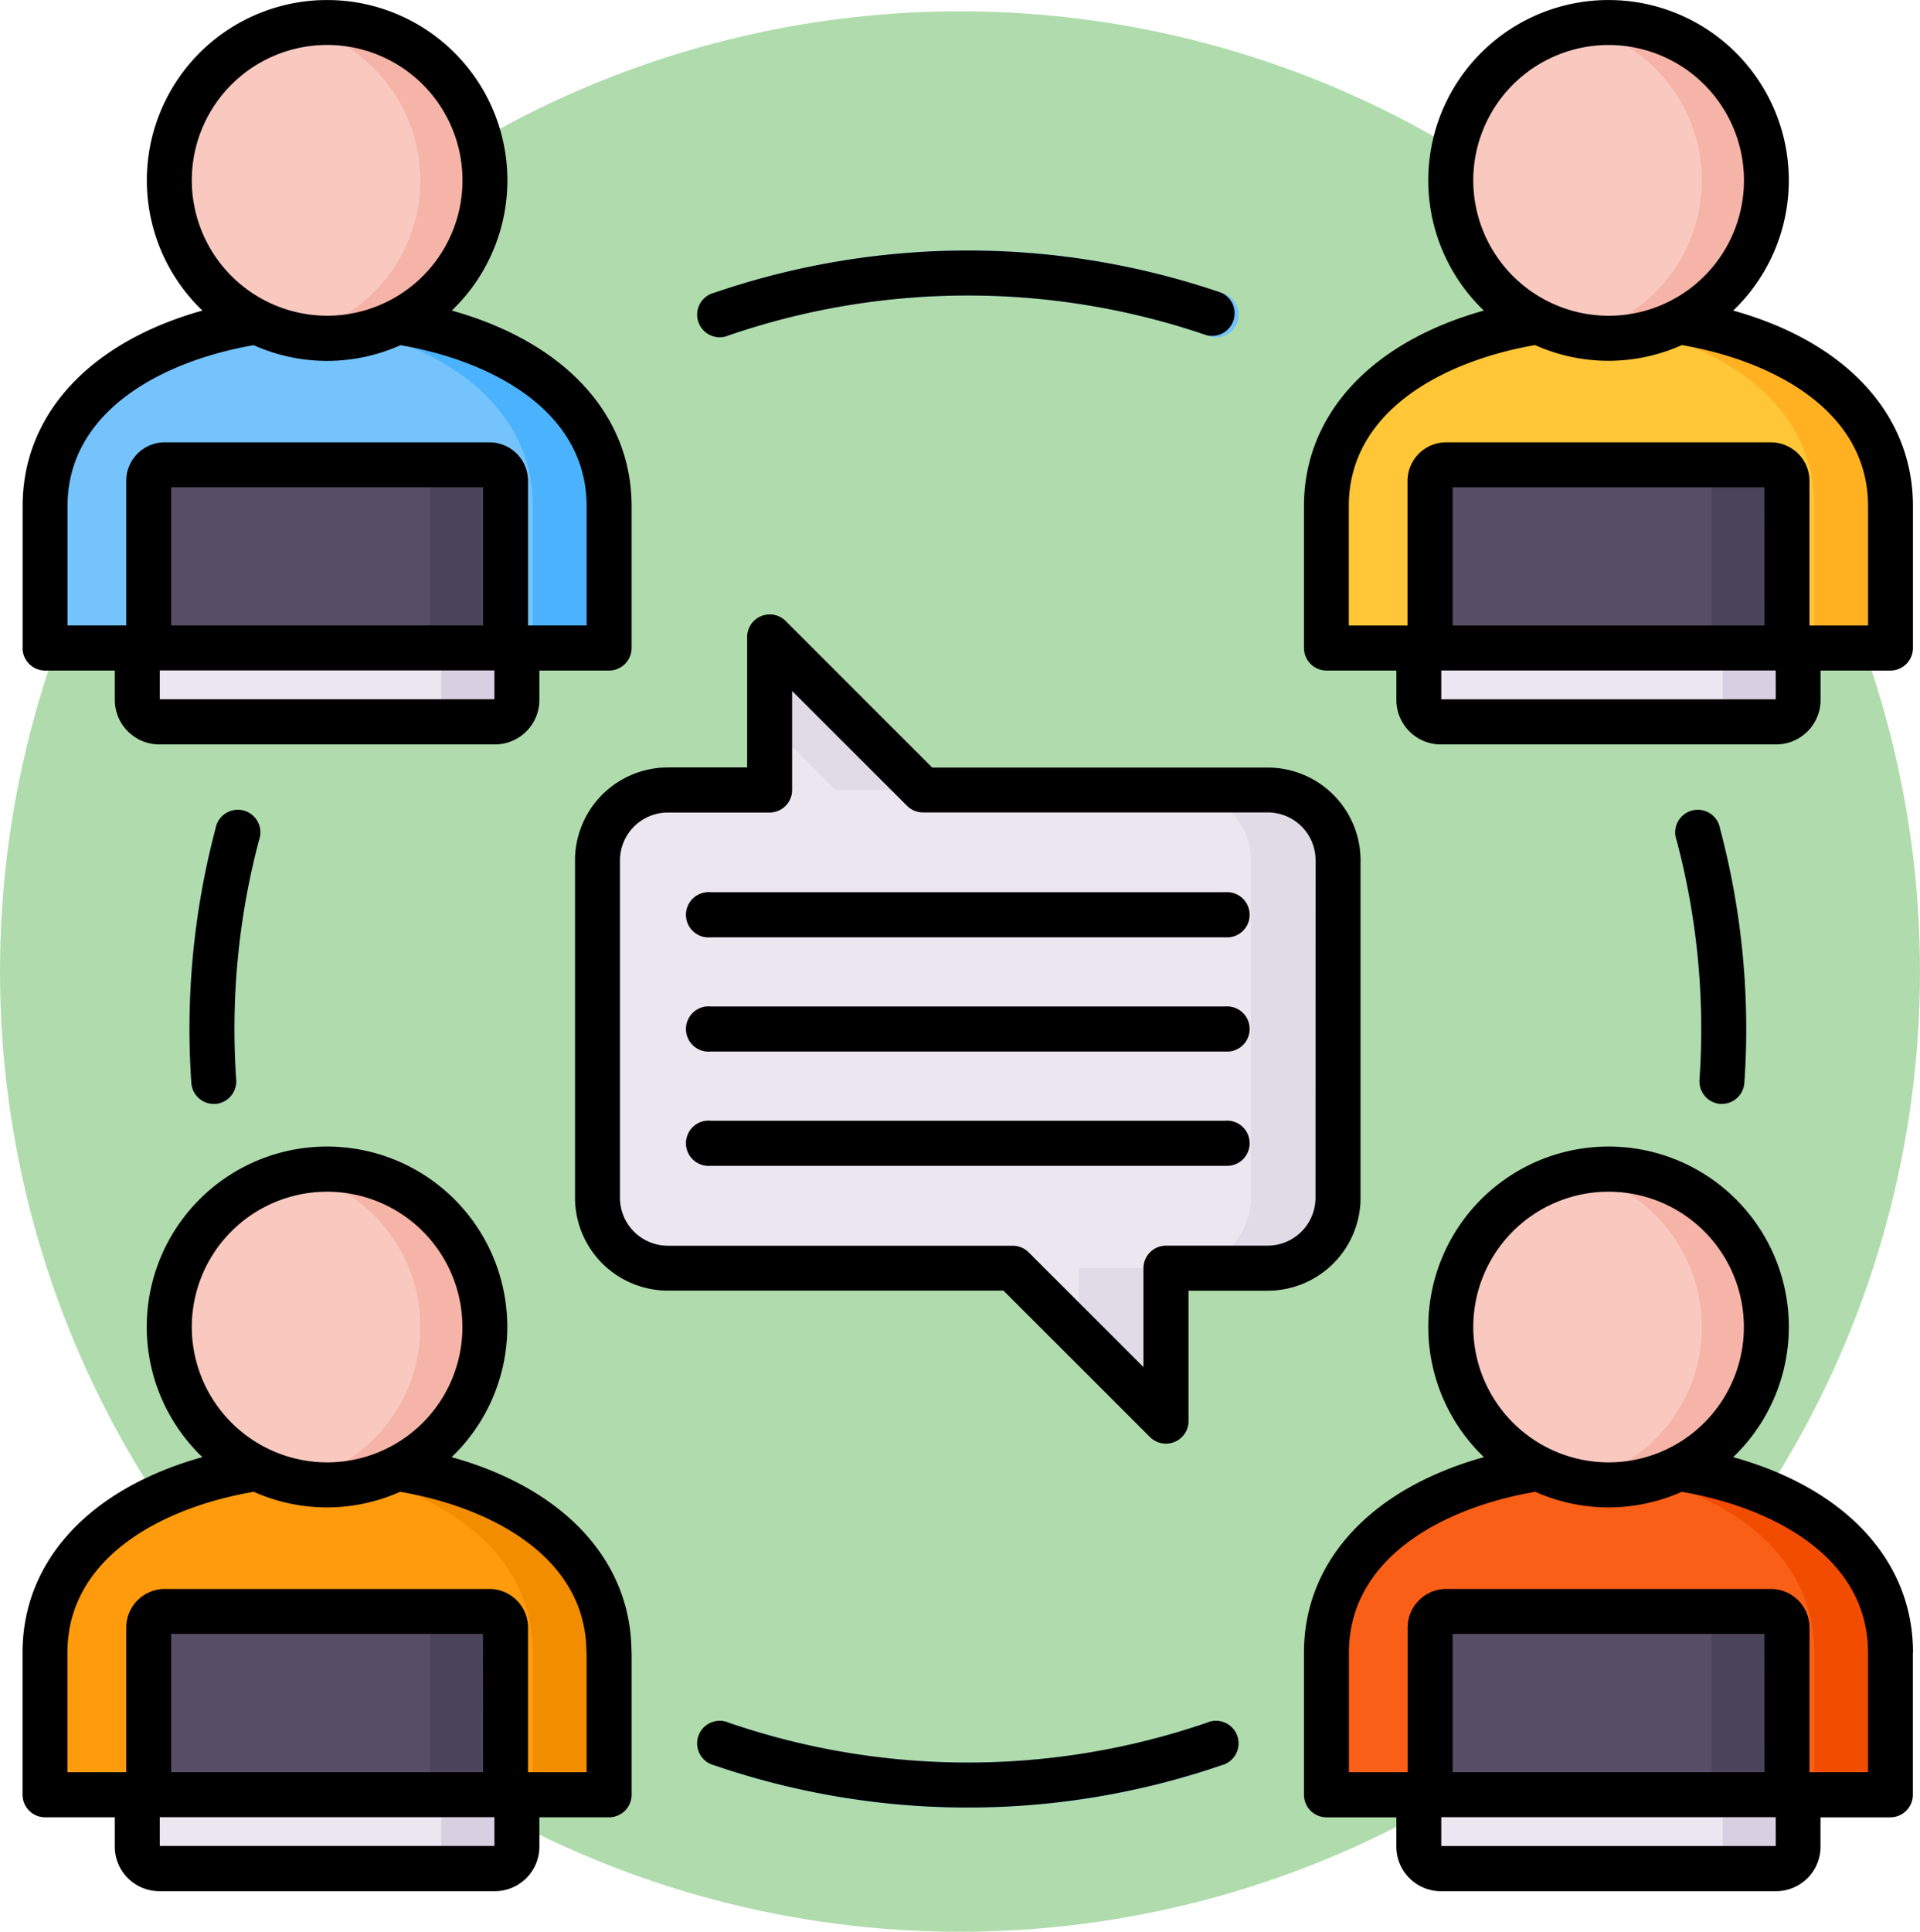 <svg xmlns="http://www.w3.org/2000/svg" width="85" height="85.5" viewBox="0 0 85 85.5">
  <g id="img5" transform="translate(-180.025 -1468.5)">
    <circle id="Elipse_11561" data-name="Elipse 11561" cx="42.5" cy="42.5" r="42.5" transform="translate(180.025 1469)" fill="#b0dcad"/>
    <g id="interoperabilidad" transform="translate(177.013 1464.499)">
      <g id="Grupo_1102933" data-name="Grupo 1102933" transform="translate(5.007 4.999)">
        <path id="Trazado_919658" data-name="Trazado 919658" d="M93.524,135.919a1,1,0,1,1,.645,1.888,34.589,34.589,0,0,1-22.444,0,1,1,0,0,1,.65-1.888,32.14,32.14,0,0,0,5.2,1.323,33.2,33.2,0,0,0,10.747,0A32.28,32.28,0,0,0,93.524,135.919Zm.645-63.289a1,1,0,1,1-.645,1.883,32.247,32.247,0,0,0-5.2-1.323,33.2,33.2,0,0,0-10.747,0,32.157,32.157,0,0,0-5.2,1.323,1,1,0,0,1-.65-1.883,33.991,33.991,0,0,1,5.522-1.4,34.413,34.413,0,0,1,11.4,0A33.986,33.986,0,0,1,94.169,72.63ZM50.556,107.468a.993.993,0,0,1-1.982.136c-.028-.363-.047-.763-.061-1.2-.014-.461-.024-.862-.024-1.191a34.7,34.7,0,0,1,.292-4.481v0a34.94,34.94,0,0,1,.861-4.387,1,1,0,0,1,1.925.508,31.835,31.835,0,0,0-.814,4.138h0a33.341,33.341,0,0,0-.268,4.227c0,.443.009.819.019,1.13.009.339.028.716.056,1.12Zm63.769-10.615a1,1,0,0,1,1.925-.508,34.093,34.093,0,0,1,.861,4.387c0,.009,0,.019,0,.033a35.13,35.13,0,0,1,.287,4.453c0,.329,0,.73-.024,1.191-.014.433-.033.833-.056,1.2a1,1,0,0,1-1.986-.136c.028-.4.047-.781.061-1.12q.014-.466.014-1.13a32.935,32.935,0,0,0-.264-4.2l0-.028a31.851,31.851,0,0,0-.819-4.138Z" transform="translate(-42.097 -60.668)" fill="#74c3fc"/>
        <g id="Grupo_1102932" data-name="Grupo 1102932" transform="translate(0 13.006)">
          <path id="Trazado_919659" data-name="Trazado 919659" d="M9.995,408.634H34.967V402.35c0-11.184-24.972-11.184-24.972,0Z" transform="translate(-9.995 -343.208)" fill="#f28d00" fill-rule="evenodd"/>
          <path id="Trazado_919660" data-name="Trazado 919660" d="M9.995,408.989H31.587V402.7c0-5.089-5.164-7.861-10.794-8.318-5.635.457-10.8,3.229-10.8,8.318Z" transform="translate(-9.995 -343.563)" fill="#ff9b0d" fill-rule="evenodd"/>
          <path id="Trazado_919661" data-name="Trazado 919661" d="M38.32,442.93H52.691a.713.713,0,0,0,.711-.711v-8a.713.713,0,0,0-.711-.711H38.32a.717.717,0,0,0-.716.711v8A.717.717,0,0,0,38.32,442.93Z" transform="translate(-33.019 -376.186)" fill="#4b4359" fill-rule="evenodd"/>
          <path id="Trazado_919662" data-name="Trazado 919662" d="M38.32,442.93H49.349a.713.713,0,0,0,.711-.711v-8a.713.713,0,0,0-.711-.711H38.32a.717.717,0,0,0-.716.711v8A.717.717,0,0,0,38.32,442.93Z" transform="translate(-33.019 -376.186)" fill="#574e66" fill-rule="evenodd"/>
          <path id="Trazado_919663" data-name="Trazado 919663" d="M35.574,485.585H50.426a.976.976,0,0,0,.974-.974v-2.292H34.6v2.292A.976.976,0,0,0,35.574,485.585Z" transform="translate(-30.514 -416.892)" fill="#d8cfe0" fill-rule="evenodd"/>
          <path id="Trazado_919664" data-name="Trazado 919664" d="M35.574,485.585H47.084a.976.976,0,0,0,.974-.974v-2.292H34.6v2.292A.976.976,0,0,0,35.574,485.585Z" transform="translate(-30.514 -416.892)" fill="#ebe6ef" fill-rule="evenodd"/>
          <path id="Trazado_919665" data-name="Trazado 919665" d="M351.627,408.634H376.6V402.35c0-11.184-24.972-11.184-24.972,0Z" transform="translate(-294.895 -343.208)" fill="#f24c00" fill-rule="evenodd"/>
          <path id="Trazado_919666" data-name="Trazado 919666" d="M351.626,408.989h21.592V402.7c0-5.089-5.164-7.861-10.8-8.318-5.63.457-10.794,3.229-10.794,8.318v6.284Z" transform="translate(-294.894 -343.563)" fill="#fa5f17" fill-rule="evenodd"/>
          <path id="Trazado_919667" data-name="Trazado 919667" d="M379.952,442.93h14.371a.713.713,0,0,0,.711-.711v-8a.713.713,0,0,0-.711-.711H379.952a.714.714,0,0,0-.716.711v8A.714.714,0,0,0,379.952,442.93Z" transform="translate(-317.919 -376.186)" fill="#4b4359" fill-rule="evenodd"/>
          <path id="Trazado_919668" data-name="Trazado 919668" d="M379.952,442.93h11.029a.713.713,0,0,0,.711-.711v-8a.713.713,0,0,0-.711-.711H379.952a.714.714,0,0,0-.716.711v8A.714.714,0,0,0,379.952,442.93Z" transform="translate(-317.919 -376.186)" fill="#574e66" fill-rule="evenodd"/>
          <path id="Trazado_919669" data-name="Trazado 919669" d="M377.177,485.585h14.856a.976.976,0,0,0,.974-.974v-2.292H376.2v2.292A.98.98,0,0,0,377.177,485.585Z" transform="translate(-315.39 -416.892)" fill="#d8cfe0" fill-rule="evenodd"/>
          <path id="Trazado_919670" data-name="Trazado 919670" d="M377.177,485.585h11.514a.976.976,0,0,0,.974-.974v-2.292H376.2v2.292A.98.98,0,0,0,377.177,485.585Z" transform="translate(-315.39 -416.892)" fill="#ebe6ef" fill-rule="evenodd"/>
          <path id="Trazado_919671" data-name="Trazado 919671" d="M9.995,103H34.967V96.719c0-11.184-24.972-11.184-24.972,0Z" transform="translate(-9.995 -88.331)" fill="#4bb3fd" fill-rule="evenodd"/>
          <path id="Trazado_919672" data-name="Trazado 919672" d="M9.995,103.358H31.587V97.074c0-5.084-5.164-7.856-10.794-8.318-5.635.461-10.8,3.234-10.8,8.318Z" transform="translate(-9.995 -88.685)" fill="#74c3fc" fill-rule="evenodd"/>
          <path id="Trazado_919673" data-name="Trazado 919673" d="M38.32,137.3H52.691a.714.714,0,0,0,.711-.716v-8a.713.713,0,0,0-.711-.711H38.32a.717.717,0,0,0-.716.711v8A.718.718,0,0,0,38.32,137.3Z" transform="translate(-33.019 -121.307)" fill="#4b4359" fill-rule="evenodd"/>
          <path id="Trazado_919674" data-name="Trazado 919674" d="M38.32,137.3H49.349a.714.714,0,0,0,.711-.716v-8a.713.713,0,0,0-.711-.711H38.32a.717.717,0,0,0-.716.711v8A.718.718,0,0,0,38.32,137.3Z" transform="translate(-33.019 -121.307)" fill="#574e66" fill-rule="evenodd"/>
          <path id="Trazado_919675" data-name="Trazado 919675" d="M35.574,179.958H50.426a.98.98,0,0,0,.974-.974v-2.3H34.6v2.3a.979.979,0,0,0,.974.974Z" transform="translate(-30.514 -162.014)" fill="#d8cfe0" fill-rule="evenodd"/>
          <path id="Trazado_919676" data-name="Trazado 919676" d="M35.574,179.958H47.084a.98.98,0,0,0,.974-.974v-2.3H34.6v2.3a.979.979,0,0,0,.974.974Z" transform="translate(-30.514 -162.014)" fill="#ebe6ef" fill-rule="evenodd"/>
          <path id="Trazado_919677" data-name="Trazado 919677" d="M351.627,103H376.6V96.719c0-11.184-24.972-11.184-24.972,0Z" transform="translate(-294.895 -88.331)" fill="#ffb122" fill-rule="evenodd"/>
          <path id="Trazado_919678" data-name="Trazado 919678" d="M351.626,103.358h21.592V97.074c0-5.084-5.164-7.856-10.8-8.318-5.63.461-10.794,3.234-10.794,8.318v6.284Z" transform="translate(-294.894 -88.685)" fill="#ffc738" fill-rule="evenodd"/>
          <path id="Trazado_919679" data-name="Trazado 919679" d="M379.952,137.3h14.371a.714.714,0,0,0,.711-.716v-8a.713.713,0,0,0-.711-.711H379.952a.714.714,0,0,0-.716.711v8A.715.715,0,0,0,379.952,137.3Z" transform="translate(-317.919 -121.307)" fill="#4b4359" fill-rule="evenodd"/>
          <path id="Trazado_919680" data-name="Trazado 919680" d="M379.952,137.3h11.029a.714.714,0,0,0,.711-.716v-8a.713.713,0,0,0-.711-.711H379.952a.714.714,0,0,0-.716.711v8A.715.715,0,0,0,379.952,137.3Z" transform="translate(-317.919 -121.307)" fill="#574e66" fill-rule="evenodd"/>
          <path id="Trazado_919681" data-name="Trazado 919681" d="M377.177,179.958h14.856a.98.98,0,0,0,.974-.974v-2.3H376.2v2.3a.983.983,0,0,0,.974.974Z" transform="translate(-315.39 -162.014)" fill="#d8cfe0" fill-rule="evenodd"/>
          <path id="Trazado_919682" data-name="Trazado 919682" d="M377.177,179.958h11.514a.98.98,0,0,0,.974-.974v-2.3H376.2v2.3a.983.983,0,0,0,.974.974Z" transform="translate(-315.39 -162.014)" fill="#ebe6ef" fill-rule="evenodd"/>
          <path id="Trazado_919683" data-name="Trazado 919683" d="M160.4,201.634h15.27l6.783,6.783v-6.783h4.5a3.125,3.125,0,0,0,3.116-3.111V183.581a3.126,3.126,0,0,0-3.116-3.116h-15.27l-6.783-6.783v6.783h-4.5a3.122,3.122,0,0,0-3.111,3.116v14.941A3.121,3.121,0,0,0,160.4,201.634Z" transform="translate(-132.825 -159.508)" fill="#e1dae7" fill-rule="evenodd"/>
          <path id="Trazado_919684" data-name="Trazado 919684" d="M160.4,221.041h15.27l2.923,2.923v-2.923h4.5a3.125,3.125,0,0,0,3.116-3.111V202.989a3.126,3.126,0,0,0-3.116-3.116h-15.27l-2.923-2.919v2.919h-4.5a3.122,3.122,0,0,0-3.111,3.116V217.93A3.121,3.121,0,0,0,160.4,221.041Z" transform="translate(-132.825 -178.916)" fill="#ebe6ef" fill-rule="evenodd"/>
        </g>
        <path id="Trazado_919685" data-name="Trazado 919685" d="M182.432,243.817a1,1,0,1,1,0-1.991H205.2a1,1,0,0,1,0,1.991Zm0,10.111a1,1,0,1,1,0-1.991H205.2a1,1,0,0,1,0,1.991Zm0-5.056a1,1,0,1,1,0-1.991H205.2a1,1,0,0,1,0,1.991Z" transform="translate(-152.965 -203.33)" fill="#9992a3"/>
        <path id="Trazado_919686" data-name="Trazado 919686" d="M50.09,60.758A6.988,6.988,0,1,1,43.1,67.744,6.99,6.99,0,0,1,50.09,60.758Zm56.732-50.749a6.986,6.986,0,1,1-6.986,6.986A6.983,6.983,0,0,1,106.822,10.009Zm-56.732,0A6.986,6.986,0,1,1,43.1,16.995a6.987,6.987,0,0,1,6.986-6.986Zm56.732,50.749a6.988,6.988,0,1,1-6.986,6.986A6.986,6.986,0,0,1,106.822,60.758Z" transform="translate(-37.606 -10.009)" fill="#f6b4a8" fill-rule="evenodd"/>
        <path id="Trazado_919687" data-name="Trazado 919687" d="M48.658,75.321a6.991,6.991,0,0,1,0-13.684,6.99,6.99,0,0,1,0,13.684ZM105.39,10.888a6.987,6.987,0,0,1,0,13.679,6.988,6.988,0,0,1,0-13.679Zm-56.732,0a6.987,6.987,0,0,1,0,13.679,6.988,6.988,0,0,1,0-13.679ZM105.39,61.637a6.99,6.99,0,0,1,0,13.684,6.991,6.991,0,0,1,0-13.684Z" transform="translate(-37.605 -10.742)" fill="#f9c9c0" fill-rule="evenodd"/>
      </g>
      <path id="Trazado_919688" data-name="Trazado 919688" d="M14.478,41.187A32.645,32.645,0,0,0,13.469,51.8a1,1,0,0,1-.925,1.061l-.069,0a1,1,0,0,1-.992-.928,34.634,34.634,0,0,1,1.071-11.258,1,1,0,1,1,1.925.51ZM56.433,80.251a32.64,32.64,0,0,1-21.147,0,1,1,0,1,0-.648,1.883,34.64,34.64,0,0,0,22.443,0,1,1,0,1,0-.648-1.883ZM79.175,52.86l.069,0a1,1,0,0,0,.992-.928A34.5,34.5,0,0,0,79.16,40.675a1,1,0,1,0-1.924.513A32.518,32.518,0,0,1,78.25,51.8a1,1,0,0,0,.925,1.061Zm-48.2,24.285v6.289a1,1,0,0,1-1,1H26.891v1.3a1.972,1.972,0,0,1-1.97,1.97H10.065a1.972,1.972,0,0,1-1.97-1.97v-1.3H5.01a1,1,0,0,1-1-1V77.145c0-4.079,2.994-7.267,7.961-8.651a7.981,7.981,0,1,1,11.036,0c4.967,1.384,7.961,4.572,7.961,8.651ZM17.493,68.726a5.99,5.99,0,1,0-5.99-5.99A6,6,0,0,0,17.493,68.726Zm6.9,7.593H10.59v6.12H24.4Zm.5,8.111H10.086V85.7H24.9V84.429Zm4.081-7.284c0-4.218-4.208-6.428-8.248-7.118a7.952,7.952,0,0,1-6.481,0c-4.04.69-8.248,2.9-8.248,7.118v5.293H8.6v-6.4a1.711,1.711,0,0,1,1.706-1.711H24.677a1.713,1.713,0,0,1,1.711,1.711v6.4h2.594V77.145Zm58.723,0v6.289a1,1,0,0,1-1,1h-3.09v1.3a1.97,1.97,0,0,1-1.965,1.97H66.8a1.972,1.972,0,0,1-1.97-1.97v-1.3h-3.09a1,1,0,0,1-1-1V77.145c0-4.079,3-7.267,7.966-8.651a7.981,7.981,0,1,1,11.036,0c4.967,1.384,7.961,4.572,7.961,8.651ZM74.225,68.726a5.99,5.99,0,1,0-5.99-5.99A6,6,0,0,0,74.225,68.726Zm6.9,7.593H67.322v6.12H81.128Zm.5,8.111H66.818v1.276H81.627Zm4.086-7.284c0-4.217-4.208-6.427-8.248-7.118a7.952,7.952,0,0,1-6.481,0c-4.042.69-8.252,2.9-8.252,7.118v5.293h2.6v-6.4a1.711,1.711,0,0,1,1.706-1.711H81.408a1.713,1.713,0,0,1,1.711,1.711v6.4h2.594V77.145ZM4.014,32.68V26.4c0-4.076,2.994-7.265,7.959-8.653a7.981,7.981,0,1,1,11.041,0c4.965,1.388,7.959,4.577,7.959,8.653V32.68a1,1,0,0,1-1,1H26.891v1.3a1.972,1.972,0,0,1-1.97,1.97H10.065a1.972,1.972,0,0,1-1.97-1.97v-1.3H5.01a1,1,0,0,1-1-1ZM24.4,25.569H10.59v6.115H24.4Zm.5,8.106H10.086v1.276H24.9V33.675Zm-7.407-15.7a5.992,5.992,0,1,0-5.99-5.99,6,6,0,0,0,5.99,5.99ZM6.005,31.684H8.6v-6.4a1.708,1.708,0,0,1,1.706-1.706H24.677a1.711,1.711,0,0,1,1.711,1.706v6.4h2.594V26.4c0-4.212-4.2-6.426-8.24-7.121a7.953,7.953,0,0,1-6.5,0c-4.037.7-8.24,2.909-8.24,7.121v5.289ZM87.7,26.4V32.68a1,1,0,0,1-1,1h-3.09v1.3a1.97,1.97,0,0,1-1.965,1.97H66.8a1.972,1.972,0,0,1-1.97-1.97v-1.3h-3.09a1,1,0,0,1-1-1V26.4c0-4.076,3-7.265,7.963-8.653a7.981,7.981,0,1,1,11.041,0C84.711,19.132,87.7,22.32,87.7,26.4ZM74.225,17.977a5.992,5.992,0,1,0-5.99-5.99A6,6,0,0,0,74.225,17.977Zm6.9,7.593H67.322v6.115H81.128Zm.5,8.106H66.818v1.276H81.627Zm4.086-7.28c0-4.212-4.2-6.425-8.241-7.121a7.953,7.953,0,0,1-6.5,0c-4.04.7-8.245,2.909-8.245,7.121v5.289h2.6v-6.4a1.708,1.708,0,0,1,1.706-1.706H81.408a1.711,1.711,0,0,1,1.711,1.706v6.4h2.594V26.4ZM59.138,61.128H55.629v5.783a1,1,0,0,1-1.7.7l-6.492-6.487H32.58a4.116,4.116,0,0,1-4.112-4.112V42.075a4.114,4.114,0,0,1,4.112-4.107h3.509V32.181a1,1,0,0,1,1.7-.7l6.492,6.492H59.138a4.112,4.112,0,0,1,4.107,4.107V57.016a4.114,4.114,0,0,1-4.107,4.112Zm2.116-19.053a2.118,2.118,0,0,0-2.116-2.116H43.868a1,1,0,0,1-.7-.292L38.08,34.584v4.38a1,1,0,0,1-1,1h-4.5a2.121,2.121,0,0,0-2.121,2.116V57.016a2.123,2.123,0,0,0,2.121,2.121H47.85a1,1,0,0,1,.7.291l5.084,5.08V60.133a1,1,0,0,1,1-1h4.5a2.121,2.121,0,0,0,2.116-2.121Zm-4.013,1.419H34.477a1,1,0,1,0,0,1.991H57.241a1,1,0,1,0,0-1.991Zm0,10.111H34.477a1,1,0,1,0,0,1.991H57.241a1,1,0,1,0,0-1.991Zm0-5.056H34.477a1,1,0,1,0,0,1.991H57.241a1,1,0,1,0,0-1.991ZM35.286,18.84a32.642,32.642,0,0,1,21.147,0,1,1,0,0,0,.648-1.883,34.64,34.64,0,0,0-22.443,0,1,1,0,1,0,.648,1.883Z" transform="translate(0 0)"/>
    </g>
  </g>
</svg>
